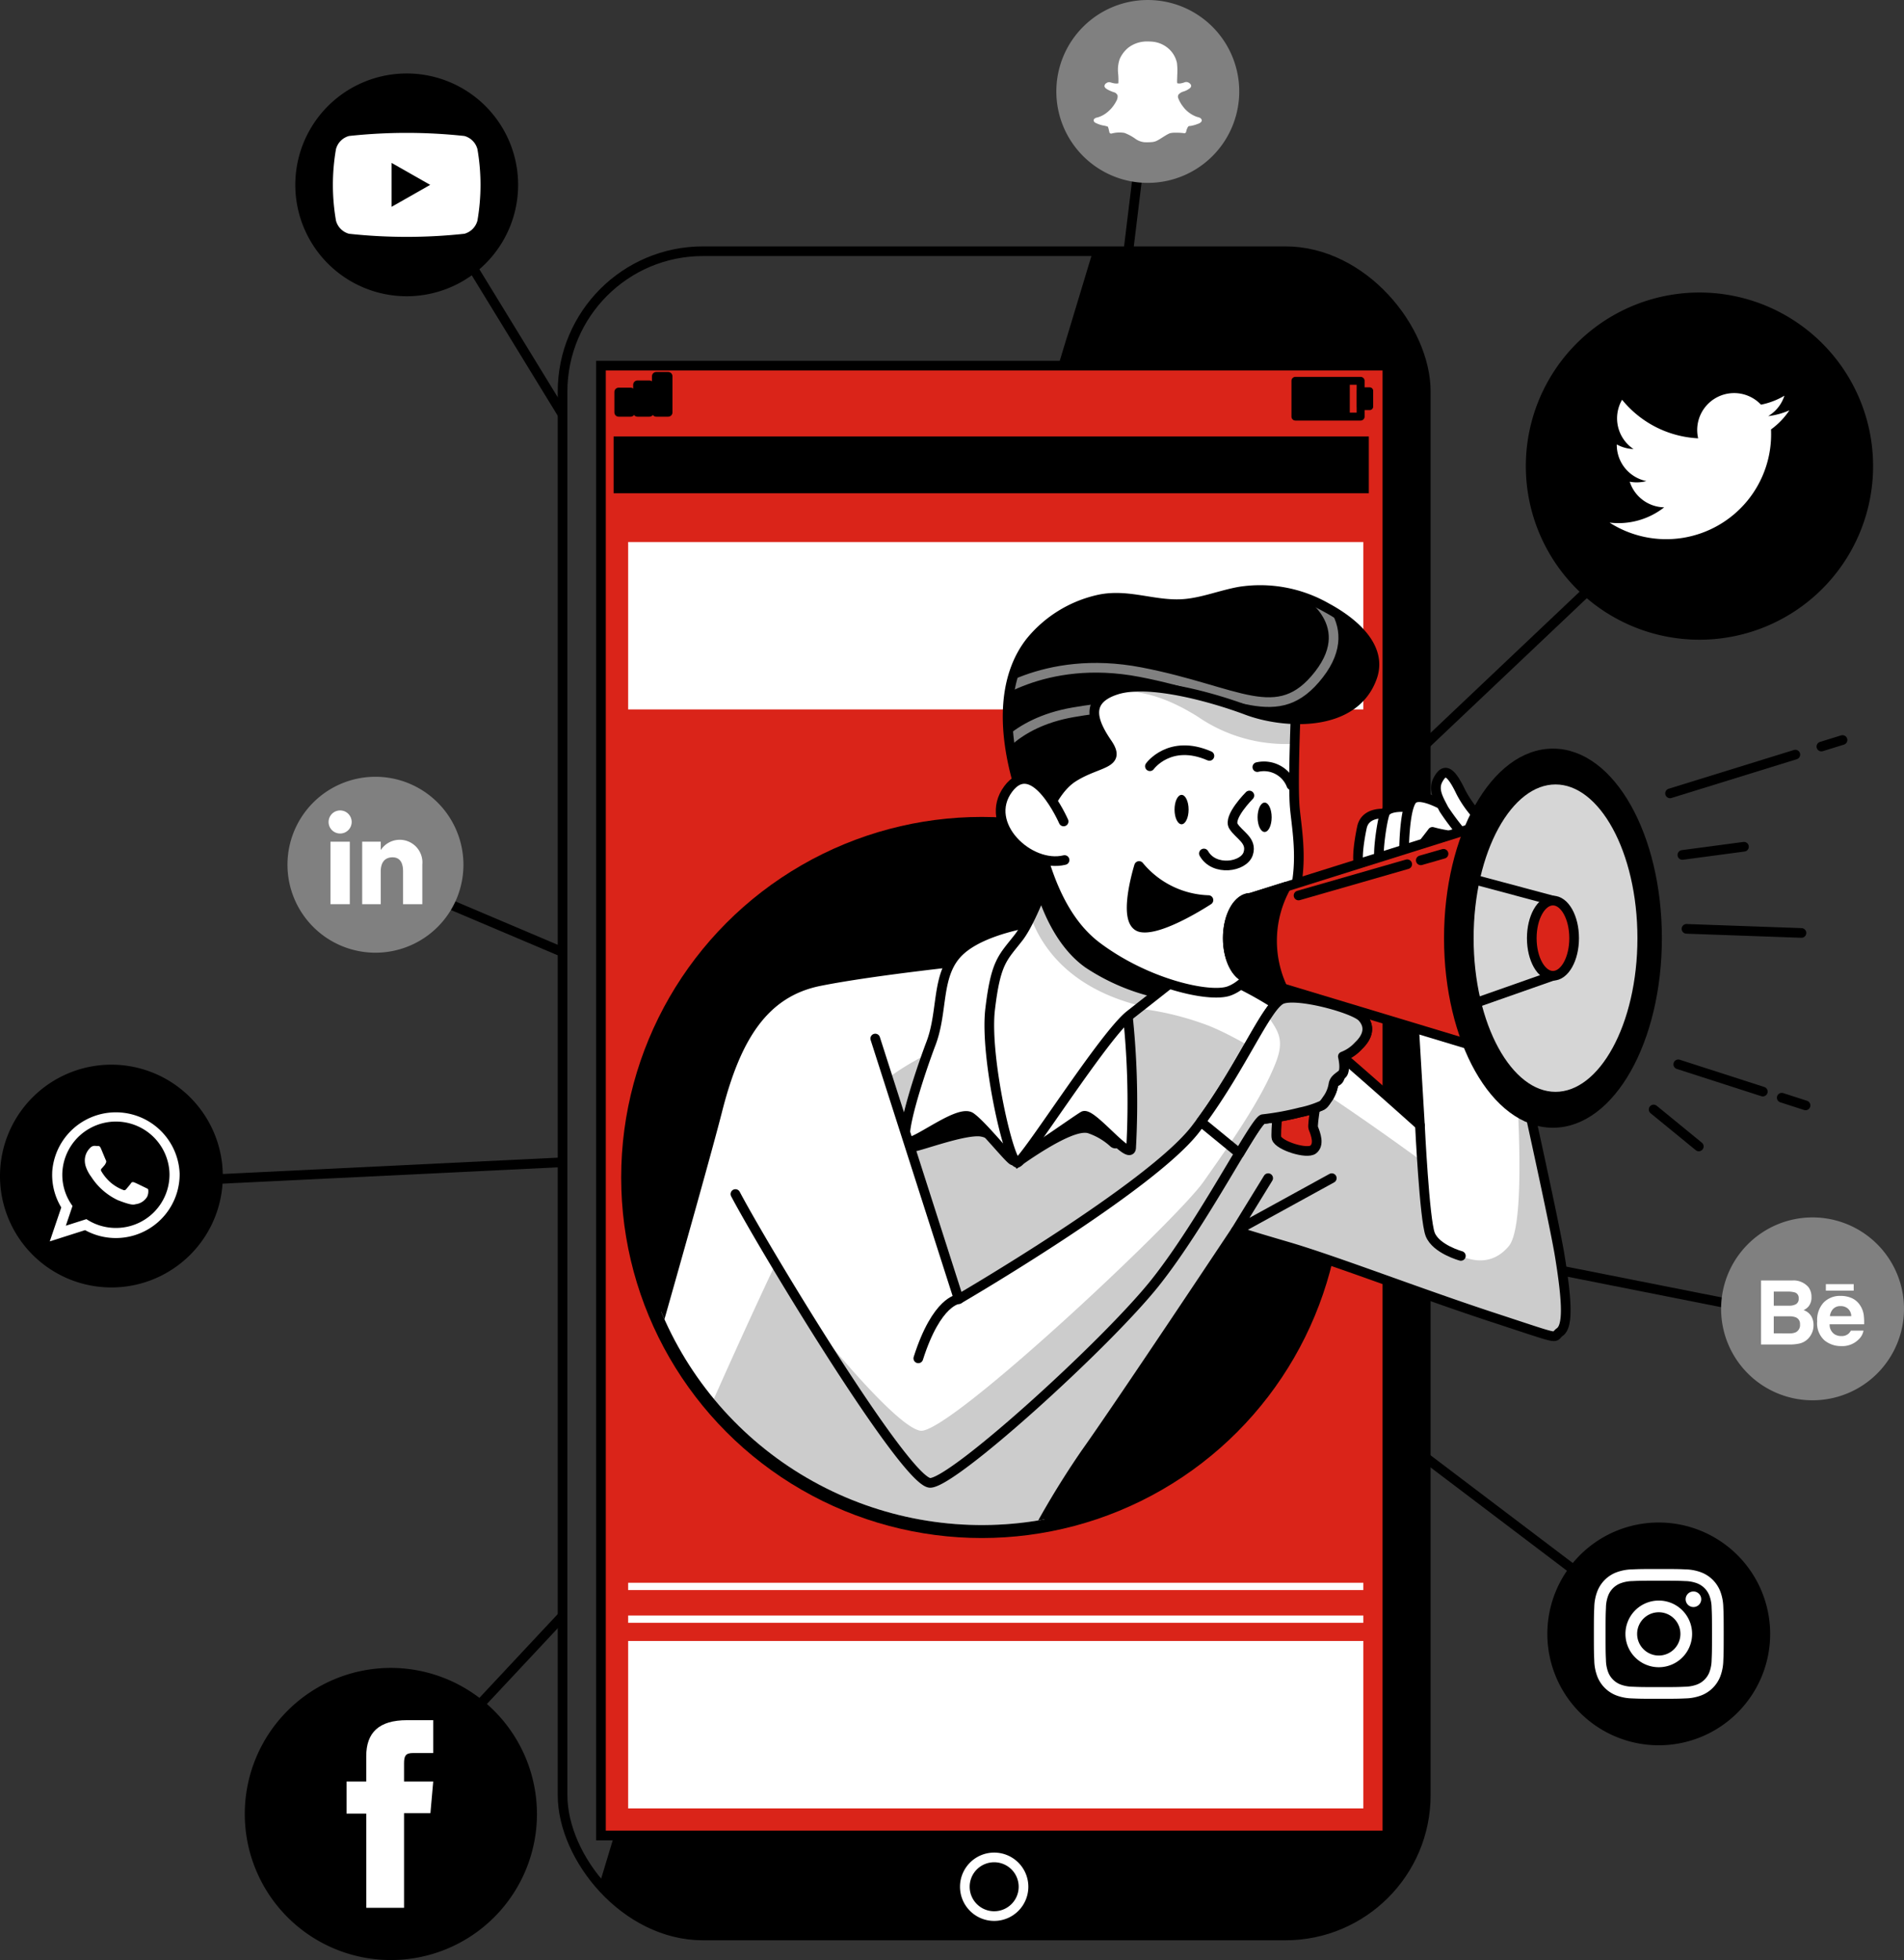 <svg xmlns="http://www.w3.org/2000/svg" width="196.934" height="202.767" viewBox="0 0 196.934 202.767">
    <rect x="0" y="0" width="196.934" height="202.767" fill="#333333" stroke="none"/>
    <defs>
        <clipPath id="prefix__clip-path">
            <rect id="prefix__Rectangle_3414" width="89.284" height="174.236" class="prefix__cls-1" data-name="Rectangle 3414" rx="14.522"/>
        </clipPath>
        <clipPath id="prefix__clip-path-2">
            <path id="prefix__Path_9632" fill="none" d="M297.292 153.266h-95.081v28.206A35.954 35.954 0 1 0 235.62 238.6h61.672z" data-name="Path 9632" transform="translate(-170.815 -153.266)"/>
        </clipPath>
        <clipPath id="prefix__clip-path-3">
            <path id="prefix__Path_9587" d="M163.97 295.546s9.954-34.656 11.835-42.065 4.7-12.231 10.584-13.407 16.693-2.267 16.693-2.267a118.719 118.719 0 0 1 16.229-.471c6.821.471 13.054 4.117 16.347 6.586s12.818 11.054 12.818 11.054L247.3 235.22l8.585.706s6.233 27.519 7.056 32.576.823 7.291 0 7.879.588.941-6.939-1.528-16.347-5.88-21.169-7.291-5.409-1.646-5.409-1.646-11.8 17.761-15.562 23.053a91.341 91.341 0 0 0-6.853 11.789" class="prefix__cls-3" data-name="Path 9587" transform="translate(-163.97 -235.22)"/>
        </clipPath>
        <clipPath id="prefix__clip-path-4">
            <path id="prefix__Path_9596" d="M255.285 218.533s-2 6.115-3.646 8.232-2.352 2.47-2.94 7.409 2 16.112 2.822 15.876 8.938-13.171 11.643-15.288 5.527-4.352 5.527-4.352-6.586-2-8.82-4.821a63.329 63.329 0 0 1-4.586-7.056z" class="prefix__cls-3" data-name="Path 9596" transform="translate(-248.614 -218.533)"/>
        </clipPath>
        <clipPath id="prefix__clip-path-5">
            <path id="prefix__Path_9600" d="M284.739 178.755s-.353 7.879-.118 10.467 1.176 7.056-.941 11.289-3.881 6.939-5.88 7.644-8.467-.705-13.642-4.586-6.115-11.878-6.938-14.465.118-11.408 5.409-14.23a18.674 18.674 0 0 1 13.878-1.294c2.823.942 8.232 5.175 8.232 5.175z" class="prefix__cls-3" data-name="Path 9600" transform="translate(-256.959 -172.804)"/>
        </clipPath>
        <clipPath id="prefix__clip-path-6">
            <path id="prefix__Path_9611" d="M255.756 185.4s1.059-4.586 3.646-6.233 5.057-1.294 3.528-3.528-2.352-4.469.941-5.527 9.761.705 13.524 2.117 11.055 1.882 12.936-3.411c1.162-3.269-2.237-5.869-4.733-7.208a13.829 13.829 0 0 0-8.944-1.658c-1.87.329-3.688 1.068-5.581 1.259-3.193.323-6.013-1.161-9.2-.389a12.654 12.654 0 0 0-6.821 4.232c-2.942 3.646-3.765 10.234.704 20.346z" class="prefix__cls-1" data-name="Path 9611" transform="translate(-252.625 -159.773)"/>
        </clipPath>
        <clipPath id="prefix__clip-path-7">
            <path id="prefix__Path_9621" d="M207.462 253.36l8.631 26.956s19.837-11.549 24.479-17.572 7.33-12.824 8.958-13.461 7.441.951 8.292 1.867.648 1.98-.381 2.953a4.223 4.223 0 0 1-1.613 1.108s-.054 2.12-.513 2.487-.356-.107-.459.367a3.629 3.629 0 0 1-.545 1.428c-.339.481-.449.72-.8.848a10.715 10.715 0 0 1-2.1.652 28.168 28.168 0 0 1-3.861.7c-.819.143-6.148 10.658-11.136 16.927s-20.789 20.631-23.257 20.705-17.038-23.973-20.157-29.879" class="prefix__cls-3" data-name="Path 9621" transform="translate(-192.999 -249.136)"/>
        </clipPath>
        <clipPath id="prefix__clip-path-8">
            <path id="prefix__Path_9626" d="M305.236 260.992a10.716 10.716 0 0 0 2.1-.652c.349-.128.459-.367.8-.848a3.628 3.628 0 0 0 .545-1.428c.1-.474.409-.635.869-1s.1-1.851.1-1.851a4.223 4.223 0 0 0 1.613-1.108c1.029-.972 1.232-2.037.381-2.953s-6.664-2.5-8.292-1.867c-1.559.611-4.092 6.875-8.382 12.695l3.973 3.257c1.248-2.075 2.135-3.486 2.432-3.538a28.169 28.169 0 0 0 3.861-.707z" class="prefix__cls-3" data-name="Path 9626" transform="translate(-294.97 -249.136)"/>
        </clipPath>
        <style>
            .prefix__cls-1,.prefix__cls-13,.prefix__cls-14,.prefix__cls-22,.prefix__cls-25,.prefix__cls-3,.prefix__cls-4{stroke:#000}.prefix__cls-1,.prefix__cls-13,.prefix__cls-14,.prefix__cls-21,.prefix__cls-22,.prefix__cls-25,.prefix__cls-3,.prefix__cls-4{stroke-linecap:round;stroke-linejoin:round}.prefix__cls-21,.prefix__cls-4{fill:none}.prefix__cls-3,.prefix__cls-5,.prefix__cls-6{fill:#fff}.prefix__cls-5{fill-rule:evenodd}.prefix__cls-7{fill:gray}.prefix__cls-17{opacity:.2}.prefix__cls-22{fill:#da2419}.prefix__cls-13{stroke-width:.725px}.prefix__cls-14{stroke-width:.883px}.prefix__cls-21{stroke:gray}.prefix__cls-25{fill:#d6d6d6}
        </style>
    </defs>
    <g id="prefix__Are_You_In_uencer_" data-name="Are You Inﬂuencer" transform="translate(-31.905 -30.546)">
        <g id="prefix__Icons" transform="translate(31.905 30.546)">
            <g id="prefix__Group_12372" data-name="Group 12372" transform="translate(13.541 9.459)">
                <path id="prefix__Path_9557" d="M126.725 74.924l59.4 97.041 72.175-68.378" class="prefix__cls-4" data-name="Path 9557" transform="translate(-95.494 -63.429)"/>
                <path id="prefix__Path_9558" d="M60.583 253.586l90.63-4.415-65.96-27.971" class="prefix__cls-4" data-name="Path 9558" transform="translate(-60.583 -140.634)"/>
                <path id="prefix__Path_9559" d="M268.256 50.579L254.773 161.4l82.715 16.41" class="prefix__cls-4" data-name="Path 9559" transform="translate(-163.079 -50.579)"/>
                <path id="prefix__Path_9560" d="M115.754 349.507l64.579-69.068 67 50.765" class="prefix__cls-4" data-name="Path 9560" transform="translate(-89.703 -171.902)"/>
            </g>
            <g id="prefix__Group_12376" data-name="Group 12376" transform="translate(0 110.137)">
                <g id="prefix__Group_12374" data-name="Group 12374">
                    <g id="prefix__Group_12373" data-name="Group 12373">
                        <path id="prefix__Path_9561" d="M43.428 263.8a11.523 11.523 0 1 0 11.523 11.523A11.536 11.536 0 0 0 43.428 263.8z" data-name="Path 9561" transform="translate(-31.905 -263.796)"/>
                    </g>
                </g>
                <g id="prefix__Group_12375" data-name="Group 12375" transform="translate(5.15 4.849)">
                    <path id="prefix__Path_9562" d="M56.241 280.443a6.6 6.6 0 0 0-13.179-.12c0 .1-.006.191-.006.287a6.491 6.491 0 0 0 .944 3.38l-1.189 3.51 3.652-1.161a6.6 6.6 0 0 0 9.78-5.73c.002-.055.002-.109-.002-.166zm-6.591 5.668a5.52 5.52 0 0 1-3.05-.911l-2.13.679.691-2.044a5.445 5.445 0 0 1-1.056-3.226 5.146 5.146 0 0 1 .028-.534 5.547 5.547 0 0 1 11.043.1c.012.142.018.284.018.429a5.529 5.529 0 0 1-5.544 5.507z" class="prefix__cls-5" data-name="Path 9562" transform="translate(-42.812 -274.065)"/>
                    <path id="prefix__Path_9563" d="M56.721 285.907c-.163-.08-.957-.469-1.1-.522s-.256-.08-.365.08-.42.522-.512.627-.188.12-.352.04a4.376 4.376 0 0 1-1.3-.8 4.813 4.813 0 0 1-.9-1.108c-.093-.161-.009-.247.071-.328s.161-.188.244-.28l.059-.077a1.8 1.8 0 0 0 .1-.191.289.289 0 0 0-.012-.281c-.04-.08-.364-.871-.5-1.192s-.269-.266-.365-.266-.2-.015-.309-.015a.6.6 0 0 0-.432.2 1.8 1.8 0 0 0-.565 1.34 2.049 2.049 0 0 0 .083.546 3.651 3.651 0 0 0 .577 1.112 6.637 6.637 0 0 0 2.76 2.423c1.645.639 1.645.426 1.942.4a1.611 1.611 0 0 0 1.09-.763 1.326 1.326 0 0 0 .1-.762c-.045-.063-.153-.103-.314-.183z" class="prefix__cls-5" data-name="Path 9563" transform="translate(-46.86 -278.041)"/>
                </g>
            </g>
            <g id="prefix__Group_12380" data-name="Group 12380" transform="translate(30.543 7.601)">
                <g id="prefix__Group_12378" data-name="Group 12378">
                    <g id="prefix__Group_12377" data-name="Group 12377">
                        <path id="prefix__Path_9564" d="M108.113 46.644a11.523 11.523 0 1 0 0 23.046 11.523 11.523 0 0 0 0-23.046z" data-name="Path 9564" transform="translate(-96.589 -46.644)"/>
                    </g>
                </g>
                <g id="prefix__Group_12379" data-name="Group 12379" transform="translate(3.89 6.145)">
                    <path id="prefix__Path_9565" d="M119.775 61.338a1.917 1.917 0 0 0-1.35-1.358 55.481 55.481 0 0 0-11.929 0 1.917 1.917 0 0 0-1.35 1.358 21.617 21.617 0 0 0 0 7.4 1.918 1.918 0 0 0 1.35 1.358 55.561 55.561 0 0 0 11.929 0 1.918 1.918 0 0 0 1.35-1.358 21.586 21.586 0 0 0 0-7.4z" class="prefix__cls-6" data-name="Path 9565" transform="translate(-104.828 -59.658)"/>
                    <path id="prefix__Path_9566" d="M117.687 70.781v-4.54l3.99 2.27z" data-name="Path 9566" transform="translate(-111.615 -63.133)"/>
                </g>
            </g>
            <g id="prefix__Group_12383" data-name="Group 12383" transform="translate(25.318 172.547)">
                <g id="prefix__Group_12382" data-name="Group 12382">
                    <g id="prefix__Group_12381" data-name="Group 12381">
                        <path id="prefix__Path_9567" d="M100.634 395.968a15.11 15.11 0 1 0 15.11 15.11 15.127 15.127 0 0 0-15.11-15.11z" data-name="Path 9567" transform="translate(-85.524 -395.968)"/>
                    </g>
                </g>
                <path id="prefix__Path_9568" d="M109.866 426.825h3.908v-9.788h2.726l.291-3.277h-3.018v-1.867c0-.772.155-1.078.9-1.078h2.115v-3.4h-2.707c-2.908 0-4.219 1.281-4.219 3.733v2.613h-2.033v3.318h2.033z" class="prefix__cls-6" data-name="Path 9568" transform="translate(-97.299 -402.009)"/>
            </g>
            <g id="prefix__Group_12387" data-name="Group 12387" transform="translate(160.047 157.504)">
                <g id="prefix__Group_12385" data-name="Group 12385">
                    <g id="prefix__Group_12384" data-name="Group 12384">
                        <path id="prefix__Path_9569" d="M382.38 364.11a11.523 11.523 0 1 0 11.52 11.523 11.536 11.536 0 0 0-11.52-11.523z" data-name="Path 9569" transform="translate(-370.856 -364.11)"/>
                    </g>
                </g>
                <g id="prefix__Group_12386" data-name="Group 12386" transform="translate(4.81 4.81)">
                    <path id="prefix__Path_9570" d="M387.756 375.506c1.793 0 2.005.007 2.713.039a3.723 3.723 0 0 1 1.247.231 2.225 2.225 0 0 1 1.274 1.274 3.721 3.721 0 0 1 .231 1.247c.032.708.039.92.039 2.713s-.007 2-.039 2.713a3.721 3.721 0 0 1-.231 1.247 2.225 2.225 0 0 1-1.274 1.274 3.711 3.711 0 0 1-1.247.231c-.708.033-.92.039-2.713.039s-2-.007-2.713-.039a3.711 3.711 0 0 1-1.247-.231 2.225 2.225 0 0 1-1.274-1.274 3.72 3.72 0 0 1-.231-1.247c-.033-.708-.039-.92-.039-2.713s.007-2.005.039-2.713a3.72 3.72 0 0 1 .231-1.247 2.225 2.225 0 0 1 1.274-1.274 3.723 3.723 0 0 1 1.247-.231c.708-.033.92-.039 2.713-.039m0-1.21c-1.823 0-2.052.008-2.768.04a4.943 4.943 0 0 0-1.63.312 3.429 3.429 0 0 0-1.963 1.964 4.907 4.907 0 0 0-.312 1.63c-.033.716-.041.945-.041 2.768s.008 2.052.041 2.768a4.907 4.907 0 0 0 .312 1.629 3.429 3.429 0 0 0 1.963 1.964 4.944 4.944 0 0 0 1.63.312c.716.033.945.04 2.768.04s2.052-.008 2.768-.04a4.944 4.944 0 0 0 1.63-.312 3.432 3.432 0 0 0 1.964-1.964 4.943 4.943 0 0 0 .312-1.629c.033-.716.04-.945.04-2.768s-.008-2.052-.04-2.768a4.944 4.944 0 0 0-.312-1.63 3.432 3.432 0 0 0-1.964-1.964 4.943 4.943 0 0 0-1.63-.312c-.716-.033-.945-.04-2.768-.04" class="prefix__cls-6" data-name="Path 9570" transform="translate(-381.042 -374.296)"/>
                    <path id="prefix__Path_9571" d="M391.406 381.213a3.448 3.448 0 1 0 3.448 3.448 3.448 3.448 0 0 0-3.448-3.448m0 5.686a2.238 2.238 0 1 1 2.238-2.238 2.238 2.238 0 0 1-2.238 2.238" class="prefix__cls-6" data-name="Path 9571" transform="translate(-384.693 -377.947)"/>
                    <path id="prefix__Path_9572" d="M402.756 380.024a.806.806 0 1 1-.806-.806.806.806 0 0 1 .806.806" class="prefix__cls-6" data-name="Path 9572" transform="translate(-391.652 -376.894)"/>
                </g>
            </g>
            <g id="prefix__Group_12390" data-name="Group 12390" transform="translate(158.323 30.761)">
                <g id="prefix__Group_12389" data-name="Group 12389">
                    <g id="prefix__Group_12388" data-name="Group 12388">
                        <path id="prefix__Path_9573" d="M384.663 130.611a17.459 17.459 0 0 1-17.463-17.459 17.459 17.459 0 0 1 17.459-17.459 17.459 17.459 0 0 1 17.459 17.459 17.459 17.459 0 0 1-17.455 17.459z" class="prefix__cls-1" data-name="Path 9573" transform="translate(-367.204 -95.693)"/>
                    </g>
                </g>
                <path id="prefix__Path_9574" d="M384.478 130.062a10.855 10.855 0 0 0 16.7-9.639 7.743 7.743 0 0 0 1.9-1.976 7.635 7.635 0 0 1-2.192.6 3.824 3.824 0 0 0 1.678-2.112 7.646 7.646 0 0 1-2.423.926 3.82 3.82 0 0 0-6.5 3.481 10.83 10.83 0 0 1-7.867-3.989 3.822 3.822 0 0 0 1.181 5.1 3.809 3.809 0 0 1-1.73-.478 3.822 3.822 0 0 0 3.062 3.791 3.82 3.82 0 0 1-1.723.065 3.819 3.819 0 0 0 3.565 2.651 7.674 7.674 0 0 1-5.651 1.58z" class="prefix__cls-6" data-name="Path 9574" transform="translate(-376.322 -106.759)"/>
            </g>
            <g id="prefix__Group_12396" data-name="Group 12396" transform="translate(29.735 80.357)">
                <g id="prefix__Group_12393" data-name="Group 12393">
                    <g id="prefix__Group_12392" data-name="Group 12392">
                        <g id="prefix__Group_12391" data-name="Group 12391">
                            <path id="prefix__Path_9575" d="M103.977 200.728a9.1 9.1 0 1 0 9.1 9.1 9.11 9.11 0 0 0-9.1-9.1z" class="prefix__cls-7" data-name="Path 9575" transform="translate(-94.878 -200.728)"/>
                        </g>
                    </g>
                </g>
                <g id="prefix__Group_12395" data-name="Group 12395" transform="translate(4.253 3.484)">
                    <g id="prefix__Group_12394" data-name="Group 12394">
                        <path id="prefix__Rectangle_3411" d="M0 0H2.001V6.465H0z" class="prefix__cls-6" data-name="Rectangle 3411" transform="translate(.192 3.233)"/>
                        <path id="prefix__Path_9576" d="M105.068 210.492a1.193 1.193 0 1 0-1.183-1.193 1.188 1.188 0 0 0 1.183 1.193z" class="prefix__cls-6" data-name="Path 9576" transform="translate(-103.885 -208.106)"/>
                    </g>
                    <path id="prefix__Path_9577" d="M113.159 217.8c0-.909.418-1.451 1.219-1.451.736 0 1.09.52 1.09 1.451v3.4h1.992v-4.1a2.345 2.345 0 0 0-4.3-1.5v-.871h-1.92v6.471h1.919z" class="prefix__cls-6" data-name="Path 9577" transform="translate(-107.767 -211.499)"/>
                </g>
            </g>
            <g id="prefix__Group_12400" data-name="Group 12400" transform="translate(178.016 125.943)">
                <g id="prefix__Group_12397" data-name="Group 12397">
                    <path id="prefix__Path_9578" d="M418.37 316.188a9.459 9.459 0 0 1-9.459-9.459 9.459 9.459 0 0 1 9.459-9.459 9.459 9.459 0 0 1 9.459 9.459 9.459 9.459 0 0 1-9.459 9.459z" class="prefix__cls-7" data-name="Path 9578" transform="translate(-408.911 -297.27)"/>
                </g>
                <g id="prefix__Group_12399" data-name="Group 12399" transform="translate(4.126 6.523)">
                    <path id="prefix__Path_9579" d="M421.571 317.619a1.817 1.817 0 0 0 .748-.332 1.847 1.847 0 0 0 .469-.521 1.941 1.941 0 0 0 .295-1.057 1.758 1.758 0 0 0-.258-.97 1.478 1.478 0 0 0-.765-.584 1.582 1.582 0 0 0 .505-.378 1.473 1.473 0 0 0 .307-.975 1.685 1.685 0 0 0-.3-1.011 2.032 2.032 0 0 0-1.716-.705h-3.2v6.623h2.985a4.583 4.583 0 0 0 .93-.09zm-2.6-5.383h1.441a2.478 2.478 0 0 1 .783.1.592.592 0 0 1 .356.611.625.625 0 0 1-.269.582 1.33 1.33 0 0 1-.7.164h-1.61zm0 4.323v-1.765h1.63a1.676 1.676 0 0 1 .663.112.711.711 0 0 1 .422.71.834.834 0 0 1-.435.827 1.561 1.561 0 0 1-.67.117z" class="prefix__cls-6" data-name="Path 9579" transform="translate(-417.65 -311.085)"/>
                    <g id="prefix__Group_12398" data-name="Group 12398" transform="translate(5.807 .381)">
                        <path id="prefix__Path_9580" d="M430.7 319.056a2.669 2.669 0 0 0 1.725.6 2.378 2.378 0 0 0 1.842-.714 1.6 1.6 0 0 0 .475-.885h-1.307a1.07 1.07 0 0 1-.263.337 1.084 1.084 0 0 1-.711.225 1.3 1.3 0 0 1-.706-.184 1.174 1.174 0 0 1-.512-1.034h3.567a6.231 6.231 0 0 0-.042-.972 2.4 2.4 0 0 0-.39-1.012 1.986 1.986 0 0 0-.847-.724 2.786 2.786 0 0 0-1.152-.229 2.36 2.36 0 0 0-1.751.679 2.65 2.65 0 0 0-.675 1.952 2.374 2.374 0 0 0 .747 1.961zm.915-3.256a1.018 1.018 0 0 1 .764-.28 1.125 1.125 0 0 1 .76.264 1.07 1.07 0 0 1 .341.774h-2.21a1.336 1.336 0 0 1 .341-.758z" class="prefix__cls-6" data-name="Path 9580" transform="translate(-429.949 -313.249)"/>
                        <path id="prefix__Rectangle_3412" d="M0 0H2.878V0.668H0z" class="prefix__cls-6" data-name="Rectangle 3412" transform="translate(.903)"/>
                    </g>
                </g>
            </g>
            <g id="prefix__Group_12402" data-name="Group 12402" transform="translate(109.259)">
                <g id="prefix__Group_12401" data-name="Group 12401">
                    <path id="prefix__Path_9581" d="M272.754 49.465a9.459 9.459 0 0 1-9.459-9.459 9.459 9.459 0 0 1 9.459-9.459 9.459 9.459 0 0 1 9.459 9.459 9.459 9.459 0 0 1-9.459 9.459z" class="prefix__cls-7" data-name="Path 9581" transform="translate(-263.295 -30.546)"/>
                </g>
                <path id="prefix__Path_9582" d="M282.557 47.559l-.01-.008a1.383 1.383 0 0 0-.355-.129h-.005a3.047 3.047 0 0 1-1.457-1.061 3.355 3.355 0 0 1-.5-.872.424.424 0 0 1 .018-.373 1.037 1.037 0 0 1 .5-.319 1.952 1.952 0 0 0 .679-.35h.005a.409.409 0 0 0 .1-.126.183.183 0 0 0 .016-.046.25.25 0 0 0-.013-.178.547.547 0 0 0-.237-.226.489.489 0 0 0-.406-.036 2.622 2.622 0 0 1-.36.105.01.01 0 0 0-.008 0 .834.834 0 0 1-.408-.01c0-.016 0-.049-.008-.09-.01-.246.013-.5.016-.766a7.024 7.024 0 0 0-.031-1.229v-.005a2.752 2.752 0 0 0-1.151-1.706 2.9 2.9 0 0 0-1.409-.5c-.172-.015-.34-.02-.507-.02a3.152 3.152 0 0 0-1.925.611 3.111 3.111 0 0 0-.938 1.224 3.458 3.458 0 0 0-.152 1.494 7.113 7.113 0 0 1 .023.982.189.189 0 0 1-.005.021 1.34 1.34 0 0 1-.484-.013 3.8 3.8 0 0 1-.37-.1.009.009 0 0 1-.008 0 .443.443 0 0 0-.36.083h-.005s-.005 0-.005.005a.366.366 0 0 0-.2.3.1.1 0 0 0 0 .028.346.346 0 0 0 .123.2c.051.043.1.072.126.095 0 0 .005 0 .008.005a3.606 3.606 0 0 0 .758.329.545.545 0 0 1 .34.324.927.927 0 0 1-.134.581 3.58 3.58 0 0 1-1.152 1.318 2.763 2.763 0 0 1-.846.386h-.013a.481.481 0 0 0-.3.175l-.016.034a.257.257 0 0 0 .049.236.4.4 0 0 0 .128.1h.008a2.962 2.962 0 0 0 .781.272 2.7 2.7 0 0 1 .488.121c.005.01.02.056.051.133.046.139.067.3.118.473a.147.147 0 0 0 .105.1.281.281 0 0 0 .188-.016h.015a3.05 3.05 0 0 1 1.234-.044 4.9 4.9 0 0 1 1.16.627 1.893 1.893 0 0 0 .925.339 6.536 6.536 0 0 0 .784-.017h.005a1.439 1.439 0 0 0 .617-.211h.008c.419-.239.789-.525 1.2-.7a1.98 1.98 0 0 1 .481-.057h.005a6.319 6.319 0 0 1 1.013.051.065.065 0 0 0 .033 0 .191.191 0 0 0 .116-.064.149.149 0 0 0 .036-.072c.01-.034.018-.049 0-.02a.127.127 0 0 0 .013-.028 1.386 1.386 0 0 1 .2-.5.3.3 0 0 1 .208-.064h.018a3.647 3.647 0 0 0 .8-.227.016.016 0 0 1 .01 0 .709.709 0 0 0 .327-.218.23.23 0 0 0-.069-.329z" class="prefix__cls-5" data-name="Path 9582" transform="translate(-267.617 -35.323)"/>
            </g>
        </g>
        <g id="prefix__Device" transform="translate(90.092 56.535)">
            <g id="prefix__Group_12409" data-name="Group 12409">
                <g id="prefix__Group_12404" data-name="Group 12404">
                    <rect id="prefix__Rectangle_3413" width="89.284" height="174.236" data-name="Rectangle 3413" rx="14.522"/>
                    <g id="prefix__Group_12403" clip-path="url(#prefix__clip-path)" data-name="Group 12403">
                        <path id="prefix__Path_9583" fill="#fff" d="M162.831 85.586a7.7 7.7 0 0 0-7.7 7.7v158.84a7.678 7.678 0 0 0 2.761 5.9l52.092-172.44z" data-name="Path 9583" opacity="0.2" transform="translate(-155.135 -85.586)"/>
                        <path id="prefix__Path_9584" fill="none" stroke="#fff" stroke-linecap="round" stroke-linejoin="round" d="M249.321 440.524a3.034 3.034 0 1 0-3.034 3.034 3.034 3.034 0 0 0 3.034-3.034z" data-name="Path 9584" transform="translate(-201.645 -271.327)"/>
                    </g>
                    <rect id="prefix__Rectangle_3415" width="89.284" height="174.236" class="prefix__cls-4" data-name="Rectangle 3415" rx="14.522"/>
                </g>
                <path id="prefix__Path_9633" fill="#da2419" stroke="#000" stroke-linecap="round" d="M0 0h81.342v152.062H0z" data-name="Path 9633" transform="translate(3.971 11.832)"/>
                <circle id="prefix__Ellipse_208" cx="37.299" cy="37.299" r="37.299" data-name="Ellipse 208" transform="translate(6.062 58.523)"/>
                <path id="prefix__Rectangle_3417" d="M0 0H76.043V17.317H0z" class="prefix__cls-6" data-name="Rectangle 3417" transform="translate(6.783 30.084)"/>
                <path id="prefix__Rectangle_3418" d="M0 0H76.043V17.317H0z" class="prefix__cls-6" data-name="Rectangle 3418" transform="translate(6.783 143.773)"/>
                <path id="prefix__Rectangle_3419" d="M0 0H76.043V0.753H0z" class="prefix__cls-6" data-name="Rectangle 3419" transform="translate(6.783 137.75)"/>
                <path id="prefix__Rectangle_3420" d="M0 0H76.043V0.753H0z" class="prefix__cls-6" data-name="Rectangle 3420" transform="translate(6.783 141.138)"/>
                <g id="prefix__Group_12407" data-name="Group 12407" transform="translate(5.802 12.933)">
                    <g id="prefix__Group_12405" data-name="Group 12405" transform="translate(69.999 .476)">
                        <path id="prefix__Rectangle_3421" fill="none" stroke="#000" stroke-linecap="round" stroke-linejoin="round" stroke-width="0.821px" d="M0 0H6.744V3.699H0z" data-name="Rectangle 3421"/>
                        <path id="prefix__Rectangle_3422" d="M0 0H5.26V3.699H0z" class="prefix__cls-13" data-name="Rectangle 3422"/>
                        <path id="prefix__Rectangle_3423" d="M0 0H0.95V1.629H0z" class="prefix__cls-13" data-name="Rectangle 3423" transform="translate(6.73 1.035)"/>
                    </g>
                    <g id="prefix__Group_12406" data-name="Group 12406">
                        <path id="prefix__Rectangle_3424" d="M0 0H1.237V2.12H0z" class="prefix__cls-14" data-name="Rectangle 3424" transform="translate(0 1.624)"/>
                        <path id="prefix__Rectangle_3425" d="M0 0H1.237V2.864H0z" class="prefix__cls-14" data-name="Rectangle 3425" transform="translate(1.943 .88)"/>
                        <path id="prefix__Rectangle_3426" d="M0 0H1.237V3.744H0z" class="prefix__cls-14" data-name="Rectangle 3426" transform="translate(3.886)"/>
                    </g>
                </g>
                <g id="prefix__Group_12408" data-name="Group 12408" transform="translate(5.282 19.165)">
                    <path id="prefix__Rectangle_3427" d="M0 0H78.111V5.872H0z" data-name="Rectangle 3427"/>
                </g>
            </g>
        </g>
        <g id="prefix__Character" transform="translate(97.496 88.492)">
            <g id="prefix__Group_12435" data-name="Group 12435">
                <g id="prefix__Group_12434" clip-path="url(#prefix__clip-path-2)" data-name="Group 12434">
                    <g id="prefix__Group_12432" data-name="Group 12432" transform="translate(-3.232 3.073)">
                        <g id="prefix__Group_12412" data-name="Group 12412" transform="translate(0 35.625)">
                            <g id="prefix__Group_12411" data-name="Group 12411">
                                <path id="prefix__Path_9585" d="M163.97 295.546s9.954-34.656 11.835-42.065 4.7-12.231 10.584-13.407 16.693-2.267 16.693-2.267a118.719 118.719 0 0 1 16.229-.471c6.821.471 13.054 4.117 16.347 6.586s12.818 11.054 12.818 11.054L247.3 235.22l8.585.706s6.233 27.519 7.056 32.576.823 7.291 0 7.879.588.941-6.939-1.528-16.347-5.88-21.169-7.291-5.409-1.646-5.409-1.646-11.8 17.761-15.562 23.053a91.341 91.341 0 0 0-6.853 11.789" class="prefix__cls-6" data-name="Path 9585" transform="translate(-163.97 -235.22)"/>
                                <g id="prefix__Group_12410" clip-path="url(#prefix__clip-path-3)" data-name="Group 12410">
                                    <path id="prefix__Path_9586" d="M272.116 284.724c.823-.588.823-2.822 0-7.879-.492-3.017-2.908-14.028-4.778-22.421.745 9.9 1.029 19.606-.5 21.415-3.293 3.91-8.134-1.229-8.134-1.229l-.921-7.62s-16.462-12.141-22.636-14.2a30.424 30.424 0 0 0-19.138-.412c-6.379 2.058-11.73 4.116-15.639 8.026s-17.492 35.189-17.492 35.189l-1.534 9.289 34.834 4.216a91.342 91.342 0 0 1 6.853-11.789c3.763-5.292 15.562-23.053 15.562-23.053s.588.235 5.409 1.647 13.642 4.821 21.169 7.291 6.122 2.118 6.945 1.53z" class="prefix__cls-17" data-name="Path 9586" transform="translate(-173.144 -243.563)"/>
                                </g>
                                <path id="prefix__Path_9588" d="M163.97 295.546s9.954-34.656 11.835-42.065 4.7-12.231 10.584-13.407 16.693-2.267 16.693-2.267a118.719 118.719 0 0 1 16.229-.471c6.821.471 13.054 4.117 16.347 6.586s12.818 11.054 12.818 11.054L247.3 235.22l8.585.706s6.233 27.519 7.056 32.576.823 7.291 0 7.879.588.941-6.939-1.528-16.347-5.88-21.169-7.291-5.409-1.646-5.409-1.646-11.8 17.761-15.562 23.053a91.341 91.341 0 0 0-6.853 11.789" class="prefix__cls-4" data-name="Path 9588" transform="translate(-163.97 -235.22)"/>
                            </g>
                            <path id="prefix__Path_9589" d="M305.947 288.666l-3.354 5.458 9.934-5.458" class="prefix__cls-4" data-name="Path 9589" transform="translate(-237.137 -263.429)"/>
                            <path id="prefix__Path_9590" d="M342.94 277.062s.47 9.761 1.059 11.29 3.175 2.234 3.175 2.234" class="prefix__cls-3" data-name="Path 9590" transform="translate(-258.433 -257.305)"/>
                        </g>
                        <g id="prefix__Group_12413" data-name="Group 12413" transform="translate(31.255 34.331)">
                            <path id="prefix__Path_9591" d="M232.273 259.353s-1.283 3.047-.642 3.047 4.812-1.6 6.737-1.6 4.01 3.368 4.01 3.368 5.614-4.17 7.378-3.689a6.509 6.509 0 0 1 2.331 1.381.784.784 0 0 0 1.3-.565c.034-.862.062-2.043.062-3.542 0-3.529-3.047-13.153-8.661-13.634s-6.576 3.529-8.982 8.341-3.533 6.893-3.533 6.893z" data-name="Path 9591" transform="translate(-230.843 -238.601)"/>
                            <path id="prefix__Path_9592" d="M243.664 232.481s-5.41.705-7.879 3.057-1.647 6.115-2.94 9.526-3.528 10.349-2.352 10.231 5.292-3.41 6.468-2.587 3.881 4.234 4.351 4.469 6.468-4.116 7.291-4.586 4.821 4.7 4.939 3.293a85.964 85.964 0 0 0-.47-14.818c-.823-5.057-6.703-8.466-9.408-8.585z" class="prefix__cls-3" data-name="Path 9592" transform="translate(-230.162 -232.481)"/>
                        </g>
                        <g id="prefix__Group_12421" data-name="Group 12421" transform="translate(39.967)">
                            <g id="prefix__Group_12415" data-name="Group 12415" transform="translate(0 27.745)">
                                <path id="prefix__Path_9593" d="M255.285 218.533s-2 6.115-3.646 8.232-2.352 2.47-2.94 7.409 2 16.112 2.822 15.876 8.938-13.171 11.643-15.288 5.527-4.352 5.527-4.352-6.586-2-8.82-4.821a63.329 63.329 0 0 1-4.586-7.056z" class="prefix__cls-6" data-name="Path 9593" transform="translate(-248.614 -218.533)"/>
                                <g id="prefix__Group_12414" clip-path="url(#prefix__clip-path-4)" data-name="Group 12414">
                                    <path id="prefix__Path_9594" d="M269.117 233.845c2.29-1.8 4.356-3.434 4.356-3.434s-6.586-2-8.82-4.821a63.33 63.33 0 0 1-4.586-7.056 58.73 58.73 0 0 1-2.394 6.079c.992 2.808 3.771 7.362 11.444 9.232z" class="prefix__cls-17" data-name="Path 9594" transform="translate(-253.395 -218.533)"/>
                                    <path id="prefix__Path_9595" d="M265.589 225.589a63.327 63.327 0 0 1-4.589-7.056s-.672 2.054-1.557 4.193c.735 2.118 2.2 5.273 4.832 7.134a21.948 21.948 0 0 0 6.971 3.045c1.766-1.39 3.16-2.494 3.16-2.494s-6.582-1.999-8.817-4.822z" data-name="Path 9595" transform="translate(-254.331 -218.533)"/>
                                </g>
                                <path id="prefix__Path_9597" d="M255.285 218.533s-2 6.115-3.646 8.232-2.352 2.47-2.94 7.409 2 16.112 2.822 15.876 8.938-13.171 11.643-15.288 5.527-4.352 5.527-4.352-6.586-2-8.82-4.821a63.329 63.329 0 0 1-4.586-7.056z" class="prefix__cls-4" data-name="Path 9597" transform="translate(-248.614 -218.533)"/>
                            </g>
                            <g id="prefix__Group_12418" data-name="Group 12418" transform="translate(3.94 6.153)">
                                <g id="prefix__Group_12417" data-name="Group 12417">
                                    <path id="prefix__Path_9598" d="M284.739 178.755s-.353 7.879-.118 10.467 1.176 7.056-.941 11.289-3.881 6.939-5.88 7.644-8.467-.705-13.642-4.586-6.115-11.878-6.938-14.465.118-11.408 5.409-14.23a18.674 18.674 0 0 1 13.878-1.294c2.823.942 8.232 5.175 8.232 5.175z" class="prefix__cls-6" data-name="Path 9598" transform="translate(-256.959 -172.804)"/>
                                    <g id="prefix__Group_12416" clip-path="url(#prefix__clip-path-5)" data-name="Group 12416">
                                        <path id="prefix__Path_9599" d="M266.7 174.875a7.986 7.986 0 0 0-2.027 1.565l2.727 1.933s3.5-3.5 11.318 1.441a16.016 16.016 0 0 0 9.956 2.759c.058-2.1.135-3.818.135-3.818s-5.41-4.234-8.232-5.174a18.674 18.674 0 0 0-13.877 1.294z" class="prefix__cls-17" data-name="Path 9599" transform="translate(-261.033 -172.804)"/>
                                    </g>
                                    <path id="prefix__Path_9601" d="M284.739 178.755s-.353 7.879-.118 10.467 1.176 7.056-.941 11.289-3.881 6.939-5.88 7.644-8.467-.705-13.642-4.586-6.115-11.878-6.938-14.465.118-11.408 5.409-14.23a18.674 18.674 0 0 1 13.878-1.294c2.823.942 8.232 5.175 8.232 5.175z" class="prefix__cls-4" data-name="Path 9601" transform="translate(-256.959 -172.804)"/>
                                </g>
                                <path id="prefix__Path_9602" d="M290.644 206.216c0 .84-.325 1.52-.727 1.52s-.727-.68-.727-1.52.325-1.52.727-1.52.727.68.727 1.52z" data-name="Path 9602" transform="translate(-273.971 -189.637)"/>
                                <path id="prefix__Path_9603" d="M308.837 207.9c0 .839-.325 1.52-.727 1.52s-.727-.681-.727-1.52.325-1.52.727-1.52.727.676.727 1.52z" data-name="Path 9603" transform="translate(-283.574 -190.524)"/>
                                <path id="prefix__Path_9604" d="M300.323 204.835s-2.234 2.234-1.647 3.175 1.952 1.471 1.529 2.822c-.441 1.411-3.528 1.882-4.586 0" class="prefix__cls-4" data-name="Path 9604" transform="translate(-277.364 -189.71)"/>
                                <path id="prefix__Path_9605" d="M280.561 220.277a9.7 9.7 0 0 0 7.174 3.528s-4.821 3.175-6.938 2.822-.236-6.35-.236-6.35z" class="prefix__cls-1" data-name="Path 9605" transform="translate(-269.01 -197.861)"/>
                                <path id="prefix__Path_9606" d="M283.8 196.569s2.052-2.855 6.155-1.07" class="prefix__cls-4" data-name="Path 9606" transform="translate(-271.129 -184.473)"/>
                                <path id="prefix__Path_9607" d="M307.325 198.538a3.045 3.045 0 0 1 3.524 1.874" class="prefix__cls-4" data-name="Path 9607" transform="translate(-283.543 -186.354)"/>
                            </g>
                            <g id="prefix__Group_12420" data-name="Group 12420" transform="translate(1.894)">
                                <path id="prefix__Path_9608" d="M255.756 185.4s1.059-4.586 3.646-6.233 5.057-1.294 3.528-3.528-2.352-4.469.941-5.527 9.761.705 13.524 2.117 11.055 1.882 12.936-3.411c1.162-3.269-2.237-5.869-4.733-7.208a13.829 13.829 0 0 0-8.944-1.658c-1.87.329-3.688 1.068-5.581 1.259-3.193.323-6.013-1.161-9.2-.389a12.654 12.654 0 0 0-6.821 4.232c-2.942 3.646-3.765 10.234.704 20.346z" data-name="Path 9608" transform="translate(-252.625 -159.773)"/>
                                <g id="prefix__Group_12419" clip-path="url(#prefix__clip-path-6)" data-name="Group 12419">
                                    <path id="prefix__Path_9609" d="M280.323 159.689s6.11 3.3 1.833 8.8-8.31 1.711-18.453-.245-16.131 3.056-16.131 3.056" class="prefix__cls-21" data-name="Path 9609" transform="translate(-249.957 -159.729)"/>
                                    <path id="prefix__Path_9610" d="M249.382 190.91s1.955-3.788 8.31-4.888 6.721-.122 6.721-.122" class="prefix__cls-21" data-name="Path 9610" transform="translate(-250.913 -173.352)"/>
                                </g>
                                <path id="prefix__Path_9612" d="M255.756 185.4s1.059-4.586 3.646-6.233 5.057-1.294 3.528-3.528-2.352-4.469.941-5.527 9.761.705 13.524 2.117 11.055 1.882 12.936-3.411c1.162-3.269-2.237-5.869-4.733-7.208a13.829 13.829 0 0 0-8.944-1.658c-1.87.329-3.688 1.068-5.581 1.259-3.193.323-6.013-1.161-9.2-.389a12.654 12.654 0 0 0-6.821 4.232c-2.942 3.646-3.765 10.234.704 20.346z" class="prefix__cls-4" data-name="Path 9612" transform="translate(-252.625 -159.773)"/>
                            </g>
                            <path id="prefix__Path_9613" d="M257.609 205.6s-3.051-6.985-5.739-3.35 2.184 8.235 5.836 7.341" class="prefix__cls-3" data-name="Path 9613" transform="translate(-249.923 -181.639)"/>
                        </g>
                        <g id="prefix__Group_12422" data-name="Group 12422" transform="translate(78.102 18.917)">
                            <path id="prefix__Path_9614" d="M332.135 208.689s-2-.235-2.352 1.411-.705 4.234 0 4.234a2.782 2.782 0 0 0 2.469-1.411 26.962 26.962 0 0 0 .941-4.351z" class="prefix__cls-3" data-name="Path 9614" transform="translate(-329.375 -204.447)"/>
                            <path id="prefix__Path_9615" d="M337.729 207.458s-2.822-.471-3.175.588-.823 4.7-.47 4.822a10.093 10.093 0 0 0 2.47-.824z" class="prefix__cls-3" data-name="Path 9615" transform="translate(-331.794 -203.804)"/>
                            <path id="prefix__Path_9616" d="M344.393 206.558s-3.293-2.117-4.116-1.059-.823 5.41-.823 5.41a1.8 1.8 0 0 0 1.647-.47c.588-.706 1.294-1.647 1.294-1.647a14.172 14.172 0 0 0 2.7.47c.353-.118 1.176 0 .941-1.176s-1.643-1.528-1.643-1.528z" class="prefix__cls-3" data-name="Path 9616" transform="translate(-334.695 -202.669)"/>
                            <path id="prefix__Path_9617" d="M352.555 205.842a11.065 11.065 0 0 1-3.528-4c-1.176-2.47-1.764-2.352-2.352-1.294s.118 2.117.588 3.058a25.258 25.258 0 0 0 2.47 3.175z" class="prefix__cls-3" data-name="Path 9617" transform="translate(-338.389 -199.836)"/>
                        </g>
                        <path id="prefix__Path_9618" d="M312.937 247.4s-1.7 14.557-1.443 15.343 3.148 1.7 3.8 1.18.263-1.573 0-2.229 2.23-12.851 2.23-12.851z" class="prefix__cls-22" data-name="Path 9618" transform="translate(-241.821 -206.027)"/>
                        <g id="prefix__Group_12428" data-name="Group 12428" transform="translate(13.707 42.196)">
                            <g id="prefix__Group_12425" data-name="Group 12425">
                                <g id="prefix__Group_12424" data-name="Group 12424">
                                    <path id="prefix__Path_9619" d="M207.462 253.36l8.631 26.956s19.837-11.549 24.479-17.572 7.33-12.824 8.958-13.461 7.441.951 8.292 1.867.648 1.98-.381 2.953a4.223 4.223 0 0 1-1.613 1.108s-.054 2.12-.513 2.487-.356-.107-.459.367a3.629 3.629 0 0 1-.545 1.428c-.339.481-.449.72-.8.848a10.715 10.715 0 0 1-2.1.652 28.168 28.168 0 0 1-3.861.7c-.819.143-6.148 10.658-11.136 16.927s-20.789 20.631-23.257 20.705-17.038-23.973-20.157-29.879" class="prefix__cls-6" data-name="Path 9619" transform="translate(-192.999 -249.136)"/>
                                    <g id="prefix__Group_12423" clip-path="url(#prefix__clip-path-7)" data-name="Group 12423">
                                        <path id="prefix__Path_9620" d="M262.922 259.492a3.628 3.628 0 0 0 .545-1.428c.1-.474 0 0 .459-.367s.513-2.487.513-2.487a4.223 4.223 0 0 0 1.613-1.108c1.029-.972 1.232-2.037.381-2.953s-6.664-2.5-8.293-1.867a4.38 4.38 0 0 0-1.511 1.643c.865 1.424 1.862 2.281.934 4.757-1.417 3.777-4.722 8.5-7.555 12.513s-26.442 26.206-29.275 25.734c-2.313-.386-9.032-8.482-11.42-11.44 5.115 8.21 10.974 16.885 12.458 16.839 2.469-.075 18.27-14.436 23.257-20.705s10.316-16.784 11.136-16.927a28.167 28.167 0 0 0 3.861-.7 10.716 10.716 0 0 0 2.1-.652c.348-.132.458-.371.797-.852z" class="prefix__cls-17" data-name="Path 9620" transform="translate(-201.61 -249.136)"/>
                                    </g>
                                    <path id="prefix__Path_9622" d="M207.462 253.36l8.631 26.956s19.837-11.549 24.479-17.572 7.33-12.824 8.958-13.461 7.441.951 8.292 1.867.648 1.98-.381 2.953a4.223 4.223 0 0 1-1.613 1.108s-.054 2.12-.513 2.487-.356-.107-.459.367a3.629 3.629 0 0 1-.545 1.428c-.339.481-.449.72-.8.848a10.715 10.715 0 0 1-2.1.652 28.168 28.168 0 0 1-3.861.7c-.819.143-6.148 10.658-11.136 16.927s-20.789 20.631-23.257 20.705-17.038-23.973-20.157-29.879" class="prefix__cls-4" data-name="Path 9622" transform="translate(-192.999 -249.136)"/>
                                </g>
                                <path id="prefix__Path_9623" d="M237.238 315.17s-2.26.1-4.179 6.127" class="prefix__cls-4" data-name="Path 9623" transform="translate(-214.143 -283.99)"/>
                            </g>
                            <g id="prefix__Group_12427" data-name="Group 12427" transform="translate(48.149)">
                                <path id="prefix__Path_9624" d="M305.236 260.992a10.716 10.716 0 0 0 2.1-.652c.349-.128.459-.367.8-.848a3.628 3.628 0 0 0 .545-1.428c.1-.474.409-.635.869-1s.1-1.851.1-1.851a4.223 4.223 0 0 0 1.613-1.108c1.029-.972 1.232-2.037.381-2.953s-6.664-2.5-8.292-1.867c-1.559.611-4.092 6.875-8.382 12.695l3.973 3.257c1.248-2.075 2.135-3.486 2.432-3.538a28.169 28.169 0 0 0 3.861-.707z" class="prefix__cls-6" data-name="Path 9624" transform="translate(-294.97 -249.136)"/>
                                <g id="prefix__Group_12426" clip-path="url(#prefix__clip-path-8)" data-name="Group 12426">
                                    <path id="prefix__Path_9625" d="M262.922 259.492a3.628 3.628 0 0 0 .545-1.428c.1-.474 0 0 .459-.367s.513-2.487.513-2.487a4.223 4.223 0 0 0 1.613-1.108c1.029-.972 1.232-2.037.381-2.953s-6.664-2.5-8.293-1.867a4.38 4.38 0 0 0-1.511 1.643c.865 1.424 1.862 2.281.934 4.757-1.417 3.777-4.722 8.5-7.555 12.513s-26.442 26.206-29.275 25.734c-2.313-.386-9.032-8.482-11.42-11.44 5.115 8.21 10.974 16.885 12.458 16.839 2.469-.075 18.27-14.436 23.257-20.705s10.316-16.784 11.136-16.927a28.167 28.167 0 0 0 3.861-.7 10.716 10.716 0 0 0 2.1-.652c.348-.132.458-.371.797-.852z" class="prefix__cls-17" data-name="Path 9625" transform="translate(-249.759 -249.136)"/>
                                </g>
                                <path id="prefix__Path_9627" d="M305.236 260.992a10.716 10.716 0 0 0 2.1-.652c.349-.128.459-.367.8-.848a3.628 3.628 0 0 0 .545-1.428c.1-.474.409-.635.869-1s.1-1.851.1-1.851a4.223 4.223 0 0 0 1.613-1.108c1.029-.972 1.232-2.037.381-2.953s-6.664-2.5-8.292-1.867c-1.559.611-4.092 6.875-8.382 12.695l3.973 3.257c1.248-2.075 2.135-3.486 2.432-3.538a28.169 28.169 0 0 0 3.861-.707z" class="prefix__cls-4" data-name="Path 9627" transform="translate(-294.97 -249.136)"/>
                            </g>
                        </g>
                        <g id="prefix__Group_12431" data-name="Group 12431" transform="translate(64.632 16.926)">
                            <g id="prefix__Group_12430" data-name="Group 12430" transform="translate(0 5.88)">
                                <path id="prefix__Path_9628" d="M303.2 217.128c-1.3 0-2.352 1.869-2.352 4.175s1.053 4.175 2.352 4.175l28.813 8.7v-26.105z" class="prefix__cls-22" data-name="Path 9628" transform="translate(-300.849 -208.073)"/>
                                <g id="prefix__Group_12429" data-name="Group 12429" transform="translate(7.32 4.501)">
                                    <path id="prefix__Line_98" d="M11.239 0L0 3.233" class="prefix__cls-4" data-name="Line 98" transform="translate(0 1.08)"/>
                                    <path id="prefix__Line_99" d="M2.352 0L0 0.676" class="prefix__cls-4" data-name="Line 99" transform="translate(12.643)"/>
                                </g>
                                <path id="prefix__Path_9629" d="M306.891 224.8l-3.69 1.159c-1.3 0-2.352 1.869-2.352 4.175s1.051 4.166 2.351 4.166l3.327 1a11.473 11.473 0 0 1 .364-10.5z" class="prefix__cls-1" data-name="Path 9629" transform="translate(-300.849 -216.899)"/>
                            </g>
                            <ellipse id="prefix__Ellipse_209" cx="9.877" cy="17.532" class="prefix__cls-25" data-name="Ellipse 209" rx="9.877" ry="17.532" transform="translate(23.757 1.579)"/>
                            <path id="prefix__Path_9630" d="M360.643 225.038l-9.408-2.52-.823 6.7 1.058 6.821 9.173-3.225.353-7.594" class="prefix__cls-25" data-name="Path 9630" transform="translate(-327.009 -209.817)"/>
                            <path id="prefix__Path_9631" d="M360.045 195.62c-5.946 0-10.766 8.556-10.766 19.11s4.82 19.11 10.766 19.11 10.766-8.556 10.766-19.11-4.82-19.11-10.766-19.11zm.266 35.507c-4.955 0-8.972-7.341-8.972-16.4s4.017-16.4 8.972-16.4 8.971 7.341 8.971 16.4-4.016 16.4-8.97 16.4z" class="prefix__cls-1" data-name="Path 9631" transform="translate(-326.411 -195.62)"/>
                            <ellipse id="prefix__Ellipse_210" cx="2.191" cy="3.89" class="prefix__cls-22" data-name="Ellipse 210" rx="2.191" ry="3.89" transform="translate(31.443 15.221)"/>
                        </g>
                    </g>
                    <g id="prefix__Group_12433" data-name="Group 12433" transform="translate(105.447 18.608)">
                        <path id="prefix__Line_100" d="M0 0.676L2.186 0" class="prefix__cls-4" data-name="Line 100" transform="translate(17.351)"/>
                        <path id="prefix__Line_101" d="M0 4.011L12.958 0" class="prefix__cls-4" data-name="Line 101" transform="translate(1.699 1.51)"/>
                        <path id="prefix__Line_102" d="M0 0L11.892 0.425" class="prefix__cls-4" data-name="Line 102" transform="translate(3.398 19.536)"/>
                        <path id="prefix__Line_103" d="M0 0L2.464 0.795" class="prefix__cls-4" data-name="Line 103" transform="translate(13.25 37.004)"/>
                        <path id="prefix__Line_104" d="M0 0L8.747 2.821" class="prefix__cls-4" data-name="Line 104" transform="translate(2.548 33.552)"/>
                        <path id="prefix__Line_105" d="M0 0.849L6.371 0" class="prefix__cls-4" data-name="Line 105" transform="translate(2.973 11.042)"/>
                        <path id="prefix__Line_106" d="M0 0L4.672 3.822" class="prefix__cls-4" data-name="Line 106" transform="translate(0 38.223)"/>
                    </g>
                </g>
            </g>
        </g>
    </g>
</svg>

